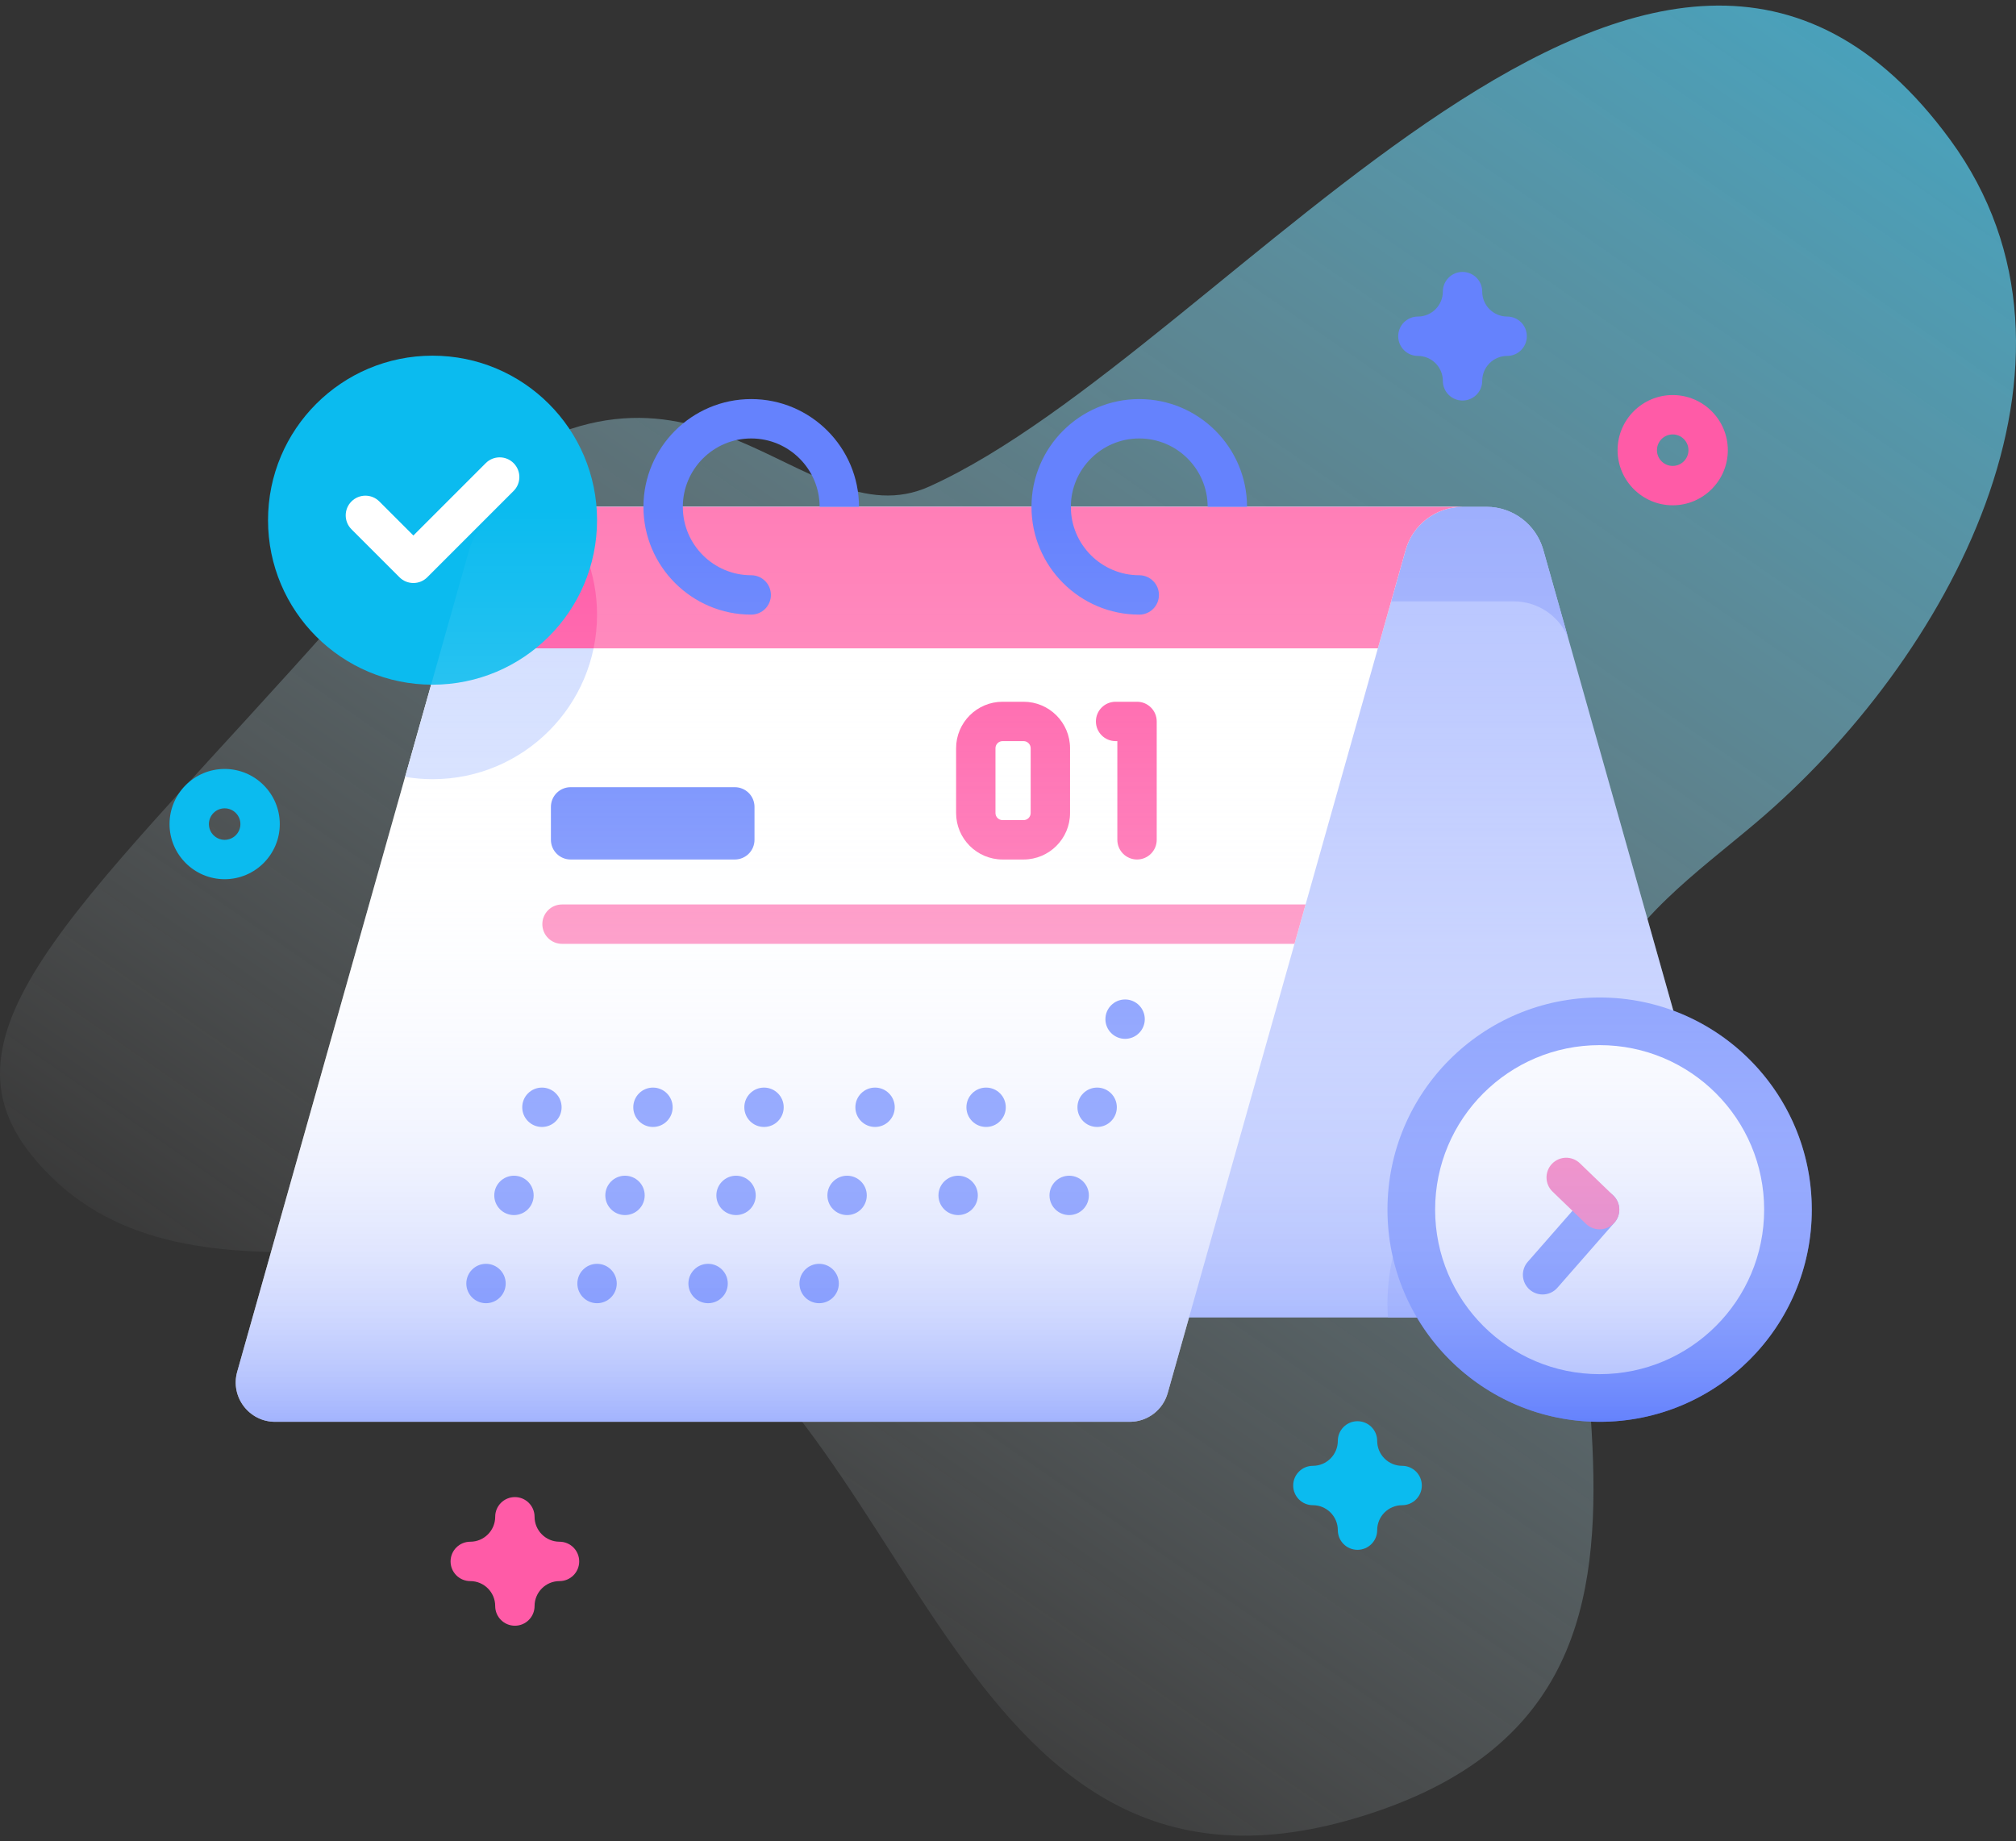 <svg width="300" height="274" viewBox="0 0 300 274" fill="none" xmlns="http://www.w3.org/2000/svg">
<rect x="0" y="0" width="300" height="274" fill="#333333" stroke="none"/>
<path d="M290.243 20.851C246.574 -38.873 183.223 52.108 138.298 72.394C119.376 80.938 103.335 44.823 68.521 73.386C61.738 78.951 55.931 85.582 50.11 92.149C13.508 133.446 -10.516 152.841 4.583 171.755C25.629 198.119 65.569 178.351 93.067 189.442C136.423 206.929 140.536 288.79 201.833 270.53C263.886 252.045 221.619 188.313 238.103 147.538C242.408 136.888 252.523 129.855 261.294 122.437C289.76 98.361 314.291 53.741 290.243 20.851Z" fill="url(#paint0_linear_850_384)"/>
<path d="M259.787 188.588L229.654 81.825C228.585 78.038 225.13 75.423 221.196 75.423H85.571L118.409 191.771C119.122 194.296 121.425 196.039 124.048 196.039H254.148C258.033 196.039 260.842 192.327 259.787 188.588Z" fill="#B6C4FF"/>
<path d="M206.469 194.071C206.469 194.733 206.496 195.388 206.537 196.039H254.148C258.033 196.039 260.842 192.327 259.787 188.588L253.579 166.592C248.99 163.991 243.691 162.5 238.041 162.5C220.604 162.5 206.469 176.635 206.469 194.071Z" fill="#9EAFFD"/>
<path d="M233.313 94.768C231.93 91.592 228.778 89.483 225.25 89.483L89.541 89.489L85.569 75.42H221.196C225.127 75.42 228.584 78.04 229.656 81.825L233.313 94.768Z" fill="#9EAFFD"/>
<path d="M217.638 75.425C213.707 75.425 210.25 78.038 209.177 81.823L173.761 207.311C173.048 209.835 170.745 211.579 168.122 211.579H40.939C37.054 211.579 34.245 207.867 35.3 204.128L69.818 81.823C70.884 78.038 74.341 75.425 78.279 75.425H217.638Z" fill="white"/>
<path d="M69.818 81.823L60.284 115.607C61.612 115.83 62.974 115.952 64.366 115.952C77.887 115.952 88.847 104.991 88.847 91.471C88.847 85.33 86.582 79.722 82.847 75.425H78.28C74.341 75.425 70.884 78.038 69.818 81.823Z" fill="#D1DDFF"/>
<path d="M194.283 134.594L192.631 140.454H83.635C82.012 140.454 80.705 139.141 80.705 137.524C80.705 135.901 82.012 134.594 83.635 134.594H194.283Z" fill="#FF7EB7"/>
<path d="M78.279 75.426C74.341 75.426 70.884 78.039 69.818 81.824L65.681 96.483H205.04L209.177 81.824C210.25 78.039 213.707 75.426 217.638 75.426H78.279Z" fill="#FF7EB7"/>
<path d="M88.846 91.473C88.846 93.189 88.67 94.865 88.33 96.482H65.678L69.82 81.822C70.887 78.037 74.344 75.424 78.281 75.424H82.846C86.578 79.725 88.846 85.332 88.846 91.473Z" fill="#FF5BA7"/>
<path d="M111.789 59.387C102.946 59.387 95.751 66.581 95.751 75.425C95.751 84.269 102.946 91.463 111.789 91.463C113.406 91.463 114.718 90.152 114.718 88.534C114.718 86.915 113.406 85.604 111.789 85.604C106.176 85.604 101.61 81.038 101.61 75.425C101.61 69.813 106.176 65.247 111.789 65.247C117.401 65.247 121.968 69.813 121.968 75.425H127.827C127.827 66.581 120.632 59.387 111.789 59.387Z" fill="#6582FD"/>
<path d="M169.532 59.387C160.689 59.387 153.494 66.581 153.494 75.425C153.494 84.269 160.689 91.463 169.532 91.463C171.15 91.463 172.462 90.152 172.462 88.534C172.462 86.915 171.15 85.604 169.532 85.604C163.92 85.604 159.353 81.038 159.353 75.425C159.353 69.813 163.92 65.247 169.532 65.247C175.145 65.247 179.711 69.813 179.711 75.425H185.57C185.57 66.581 178.375 59.387 169.532 59.387Z" fill="#6582FD"/>
<path d="M238.041 211.58C255.477 211.58 269.612 197.445 269.612 180.008C269.612 162.572 255.477 148.437 238.041 148.437C220.604 148.437 206.469 162.572 206.469 180.008C206.469 197.445 220.604 211.58 238.041 211.58Z" fill="#6582FD"/>
<path d="M238.041 204.489C251.561 204.489 262.522 193.529 262.522 180.008C262.522 166.488 251.561 155.527 238.041 155.527C224.52 155.527 213.56 166.488 213.56 180.008C213.56 193.529 224.52 204.489 238.041 204.489Z" fill="white"/>
<path d="M229.55 192.631C228.865 192.631 228.177 192.392 227.621 191.905C226.404 190.839 226.281 188.988 227.347 187.771L235.836 178.078C236.902 176.861 238.753 176.738 239.97 177.804C241.187 178.87 241.31 180.721 240.244 181.938L231.756 191.631C231.177 192.293 230.365 192.631 229.55 192.631Z" fill="#6582FD"/>
<path d="M238.04 182.938C237.309 182.938 236.576 182.666 236.007 182.119L231.033 177.324C229.869 176.201 229.834 174.347 230.957 173.182C232.079 172.016 233.934 171.982 235.099 173.105L240.073 177.899C241.238 179.022 241.273 180.877 240.15 182.042C239.575 182.638 238.808 182.938 238.04 182.938Z" fill="#FF5BA7"/>
<path d="M167.426 154.59C169.044 154.59 170.355 153.279 170.355 151.661C170.355 150.043 169.044 148.731 167.426 148.731C165.808 148.731 164.496 150.043 164.496 151.661C164.496 153.279 165.808 154.59 167.426 154.59Z" fill="#6582FD"/>
<path d="M80.644 167.704C82.262 167.704 83.573 166.392 83.573 164.774C83.573 163.156 82.262 161.844 80.644 161.844C79.026 161.844 77.714 163.156 77.714 164.774C77.714 166.392 79.026 167.704 80.644 167.704Z" fill="#6582FD"/>
<path d="M97.168 167.704C98.786 167.704 100.098 166.392 100.098 164.774C100.098 163.156 98.786 161.844 97.168 161.844C95.55 161.844 94.238 163.156 94.238 164.774C94.238 166.392 95.55 167.704 97.168 167.704Z" fill="#6582FD"/>
<path d="M113.692 167.704C115.31 167.704 116.622 166.392 116.622 164.774C116.622 163.156 115.31 161.844 113.692 161.844C112.074 161.844 110.763 163.156 110.763 164.774C110.763 166.392 112.074 167.704 113.692 167.704Z" fill="#6582FD"/>
<path d="M130.216 167.704C131.834 167.704 133.146 166.392 133.146 164.774C133.146 163.156 131.834 161.844 130.216 161.844C128.598 161.844 127.287 163.156 127.287 164.774C127.287 166.392 128.598 167.704 130.216 167.704Z" fill="#6582FD"/>
<path d="M146.741 167.704C148.359 167.704 149.671 166.392 149.671 164.774C149.671 163.156 148.359 161.844 146.741 161.844C145.123 161.844 143.811 163.156 143.811 164.774C143.811 166.392 145.123 167.704 146.741 167.704Z" fill="#6582FD"/>
<path d="M163.265 167.704C164.883 167.704 166.195 166.392 166.195 164.774C166.195 163.156 164.883 161.844 163.265 161.844C161.647 161.844 160.335 163.156 160.335 164.774C160.335 166.392 161.647 167.704 163.265 167.704Z" fill="#6582FD"/>
<path d="M76.483 180.817C78.101 180.817 79.413 179.505 79.413 177.887C79.413 176.269 78.101 174.958 76.483 174.958C74.865 174.958 73.553 176.269 73.553 177.887C73.553 179.505 74.865 180.817 76.483 180.817Z" fill="#6582FD"/>
<path d="M93.007 180.817C94.625 180.817 95.937 179.505 95.937 177.887C95.937 176.269 94.625 174.958 93.007 174.958C91.389 174.958 90.077 176.269 90.077 177.887C90.077 179.505 91.389 180.817 93.007 180.817Z" fill="#6582FD"/>
<path d="M109.532 180.817C111.15 180.817 112.461 179.505 112.461 177.887C112.461 176.269 111.15 174.958 109.532 174.958C107.914 174.958 106.602 176.269 106.602 177.887C106.602 179.505 107.914 180.817 109.532 180.817Z" fill="#6582FD"/>
<path d="M126.056 180.817C127.674 180.817 128.985 179.505 128.985 177.887C128.985 176.269 127.674 174.958 126.056 174.958C124.438 174.958 123.126 176.269 123.126 177.887C123.126 179.505 124.438 180.817 126.056 180.817Z" fill="#6582FD"/>
<path d="M142.58 180.817C144.198 180.817 145.51 179.505 145.51 177.887C145.51 176.269 144.198 174.958 142.58 174.958C140.962 174.958 139.651 176.269 139.651 177.887C139.651 179.505 140.962 180.817 142.58 180.817Z" fill="#6582FD"/>
<path d="M159.104 180.817C160.722 180.817 162.034 179.505 162.034 177.887C162.034 176.269 160.722 174.958 159.104 174.958C157.486 174.958 156.175 176.269 156.175 177.887C156.175 179.505 157.486 180.817 159.104 180.817Z" fill="#6582FD"/>
<path d="M72.322 193.931C73.94 193.931 75.252 192.619 75.252 191.001C75.252 189.383 73.94 188.071 72.322 188.071C70.704 188.071 69.393 189.383 69.393 191.001C69.393 192.619 70.704 193.931 72.322 193.931Z" fill="#6582FD"/>
<path d="M88.847 193.931C90.465 193.931 91.777 192.619 91.777 191.001C91.777 189.383 90.465 188.071 88.847 188.071C87.229 188.071 85.917 189.383 85.917 191.001C85.917 192.619 87.229 193.931 88.847 193.931Z" fill="#6582FD"/>
<path d="M105.371 193.931C106.989 193.931 108.301 192.619 108.301 191.001C108.301 189.383 106.989 188.071 105.371 188.071C103.753 188.071 102.441 189.383 102.441 191.001C102.441 192.619 103.753 193.931 105.371 193.931Z" fill="#6582FD"/>
<path d="M121.896 193.931C123.514 193.931 124.825 192.619 124.825 191.001C124.825 189.383 123.514 188.071 121.896 188.071C120.277 188.071 118.966 189.383 118.966 191.001C118.966 192.619 120.277 193.931 121.896 193.931Z" fill="#6582FD"/>
<path d="M109.347 127.902H84.91C83.293 127.902 81.981 126.59 81.981 124.972V120.072C81.981 118.454 83.293 117.143 84.91 117.143H109.347C110.965 117.143 112.277 118.454 112.277 120.072V124.972C112.277 126.59 110.965 127.902 109.347 127.902Z" fill="#6582FD"/>
<path d="M152.317 127.902H149.193C145.379 127.902 142.277 124.799 142.277 120.986V111.343C142.277 107.53 145.379 104.428 149.193 104.428H152.317C156.13 104.428 159.233 107.53 159.233 111.343V120.986C159.233 124.799 156.13 127.902 152.317 127.902ZM149.193 110.287C148.61 110.287 148.136 110.761 148.136 111.343V120.986C148.136 121.568 148.61 122.042 149.193 122.042H152.317C152.899 122.042 153.373 121.568 153.373 120.986V111.343C153.373 110.761 152.899 110.287 152.317 110.287H149.193Z" fill="#FF5BA7"/>
<path d="M169.201 127.902C167.583 127.902 166.271 126.59 166.271 124.972V110.287H166.011C164.393 110.287 163.082 108.975 163.082 107.357C163.082 105.74 164.393 104.428 166.011 104.428H169.201C170.819 104.428 172.131 105.74 172.131 107.357V124.972C172.131 126.59 170.819 127.902 169.201 127.902Z" fill="#FF5BA7"/>
<path d="M64.366 101.89C77.886 101.89 88.847 90.929 88.847 77.409C88.847 63.888 77.886 52.928 64.366 52.928C50.845 52.928 39.885 63.888 39.885 77.409C39.885 90.929 50.845 101.89 64.366 101.89Z" fill="#0BBBEF"/>
<path d="M61.515 86.759C60.766 86.759 60.015 86.473 59.444 85.901L52.304 78.762C51.159 77.618 51.159 75.762 52.304 74.619C53.447 73.475 55.303 73.475 56.446 74.619L61.515 79.687L72.285 68.917C73.428 67.773 75.284 67.773 76.427 68.917C77.572 70.061 77.572 71.916 76.427 73.06L63.586 85.901C63.015 86.473 62.265 86.759 61.515 86.759Z" fill="white"/>
<path d="M33.431 130.835C28.908 130.835 25.228 127.155 25.228 122.632C25.228 118.108 28.908 114.429 33.431 114.429C37.955 114.429 41.634 118.108 41.634 122.632C41.634 127.155 37.954 130.835 33.431 130.835ZM33.431 120.288C32.139 120.288 31.087 121.339 31.087 122.632C31.087 123.924 32.139 124.976 33.431 124.976C34.724 124.976 35.775 123.924 35.775 122.632C35.775 121.339 34.723 120.288 33.431 120.288Z" fill="#0BBBEF"/>
<path d="M248.915 75.193C244.392 75.193 240.712 71.514 240.712 66.99C240.712 62.467 244.392 58.788 248.915 58.788C253.438 58.788 257.118 62.467 257.118 66.99C257.118 71.513 253.438 75.193 248.915 75.193ZM248.915 64.647C247.622 64.647 246.571 65.698 246.571 66.99C246.571 68.283 247.622 69.334 248.915 69.334C250.208 69.334 251.259 68.283 251.259 66.99C251.259 65.698 250.208 64.647 248.915 64.647Z" fill="#FF5BA7"/>
<path d="M202.01 230.63C200.392 230.63 199.08 229.319 199.08 227.7C199.08 225.654 197.415 223.99 195.369 223.99C193.751 223.99 192.439 222.678 192.439 221.06C192.439 219.442 193.751 218.13 195.369 218.13C197.415 218.13 199.08 216.466 199.08 214.419C199.08 212.801 200.392 211.49 202.01 211.49C203.627 211.49 204.939 212.801 204.939 214.419C204.939 216.466 206.604 218.13 208.65 218.13C210.268 218.13 211.58 219.442 211.58 221.06C211.58 222.678 210.268 223.99 208.65 223.99C206.604 223.99 204.939 225.654 204.939 227.7C204.939 229.319 203.627 230.63 202.01 230.63Z" fill="#0BBBEF"/>
<path d="M217.638 59.605C216.021 59.605 214.709 58.294 214.709 56.675C214.709 54.629 213.044 52.965 210.998 52.965C209.38 52.965 208.068 51.653 208.068 50.035C208.068 48.417 209.38 47.105 210.998 47.105C213.044 47.105 214.709 45.441 214.709 43.395C214.709 41.776 216.021 40.465 217.638 40.465C219.256 40.465 220.568 41.776 220.568 43.395C220.568 45.441 222.233 47.105 224.279 47.105C225.897 47.105 227.208 48.417 227.208 50.035C227.208 51.653 225.897 52.965 224.279 52.965C222.233 52.965 220.568 54.629 220.568 56.675C220.568 58.294 219.256 59.605 217.638 59.605Z" fill="#6582FD"/>
<path d="M76.62 241.924C75.002 241.924 73.69 240.613 73.69 238.994C73.69 236.948 72.025 235.284 69.979 235.284C68.361 235.284 67.049 233.972 67.049 232.354C67.049 230.736 68.361 229.424 69.979 229.424C72.025 229.424 73.69 227.759 73.69 225.713C73.69 224.095 75.002 222.783 76.62 222.783C78.237 222.783 79.549 224.095 79.549 225.713C79.549 227.759 81.214 229.424 83.26 229.424C84.878 229.424 86.19 230.736 86.19 232.354C86.19 233.972 84.878 235.284 83.26 235.284C81.214 235.284 79.549 236.948 79.549 238.994C79.549 240.613 78.237 241.924 76.62 241.924Z" fill="#FF5BA7"/>
<path d="M249.008 150.398L229.653 81.825C228.585 78.038 225.129 75.423 221.195 75.423H85.571L85.572 75.425H78.279C74.341 75.425 70.884 78.038 69.818 81.824L35.3 204.129C34.245 207.868 37.054 211.579 40.939 211.579H168.122C170.745 211.579 173.048 209.836 173.761 207.312L176.943 196.039H210.844C216.337 205.338 226.458 211.579 238.041 211.579C255.477 211.579 269.612 197.444 269.612 180.008C269.611 166.429 261.037 154.854 249.008 150.398Z" fill="url(#paint1_linear_850_384)"/>
<defs>
<linearGradient id="paint0_linear_850_384" x1="72.257" y1="239.763" x2="321" y2="-119.5" gradientUnits="userSpaceOnUse">
<stop stop-color="white" stop-opacity="0"/>
<stop offset="1" stop-color="#0BBBEF"/>
</linearGradient>
<linearGradient id="paint1_linear_850_384" x1="152.344" y1="211.58" x2="152.344" y2="75.423" gradientUnits="userSpaceOnUse">
<stop stop-color="#6582FD" stop-opacity="0.6"/>
<stop offset="0.05" stop-color="#839AFD" stop-opacity="0.57"/>
<stop offset="0.116" stop-color="#A4B5FE" stop-opacity="0.53"/>
<stop offset="0.19" stop-color="#C1CCFE" stop-opacity="0.486"/>
<stop offset="0.273" stop-color="#D8DFFE" stop-opacity="0.436"/>
<stop offset="0.368" stop-color="#E9EDFF" stop-opacity="0.379"/>
<stop offset="0.482" stop-color="#F6F8FF" stop-opacity="0.31"/>
<stop offset="0.635" stop-color="#FDFDFF" stop-opacity="0.218"/>
<stop offset="0.997" stop-color="white" stop-opacity="0"/>
</linearGradient>
</defs>
</svg>
